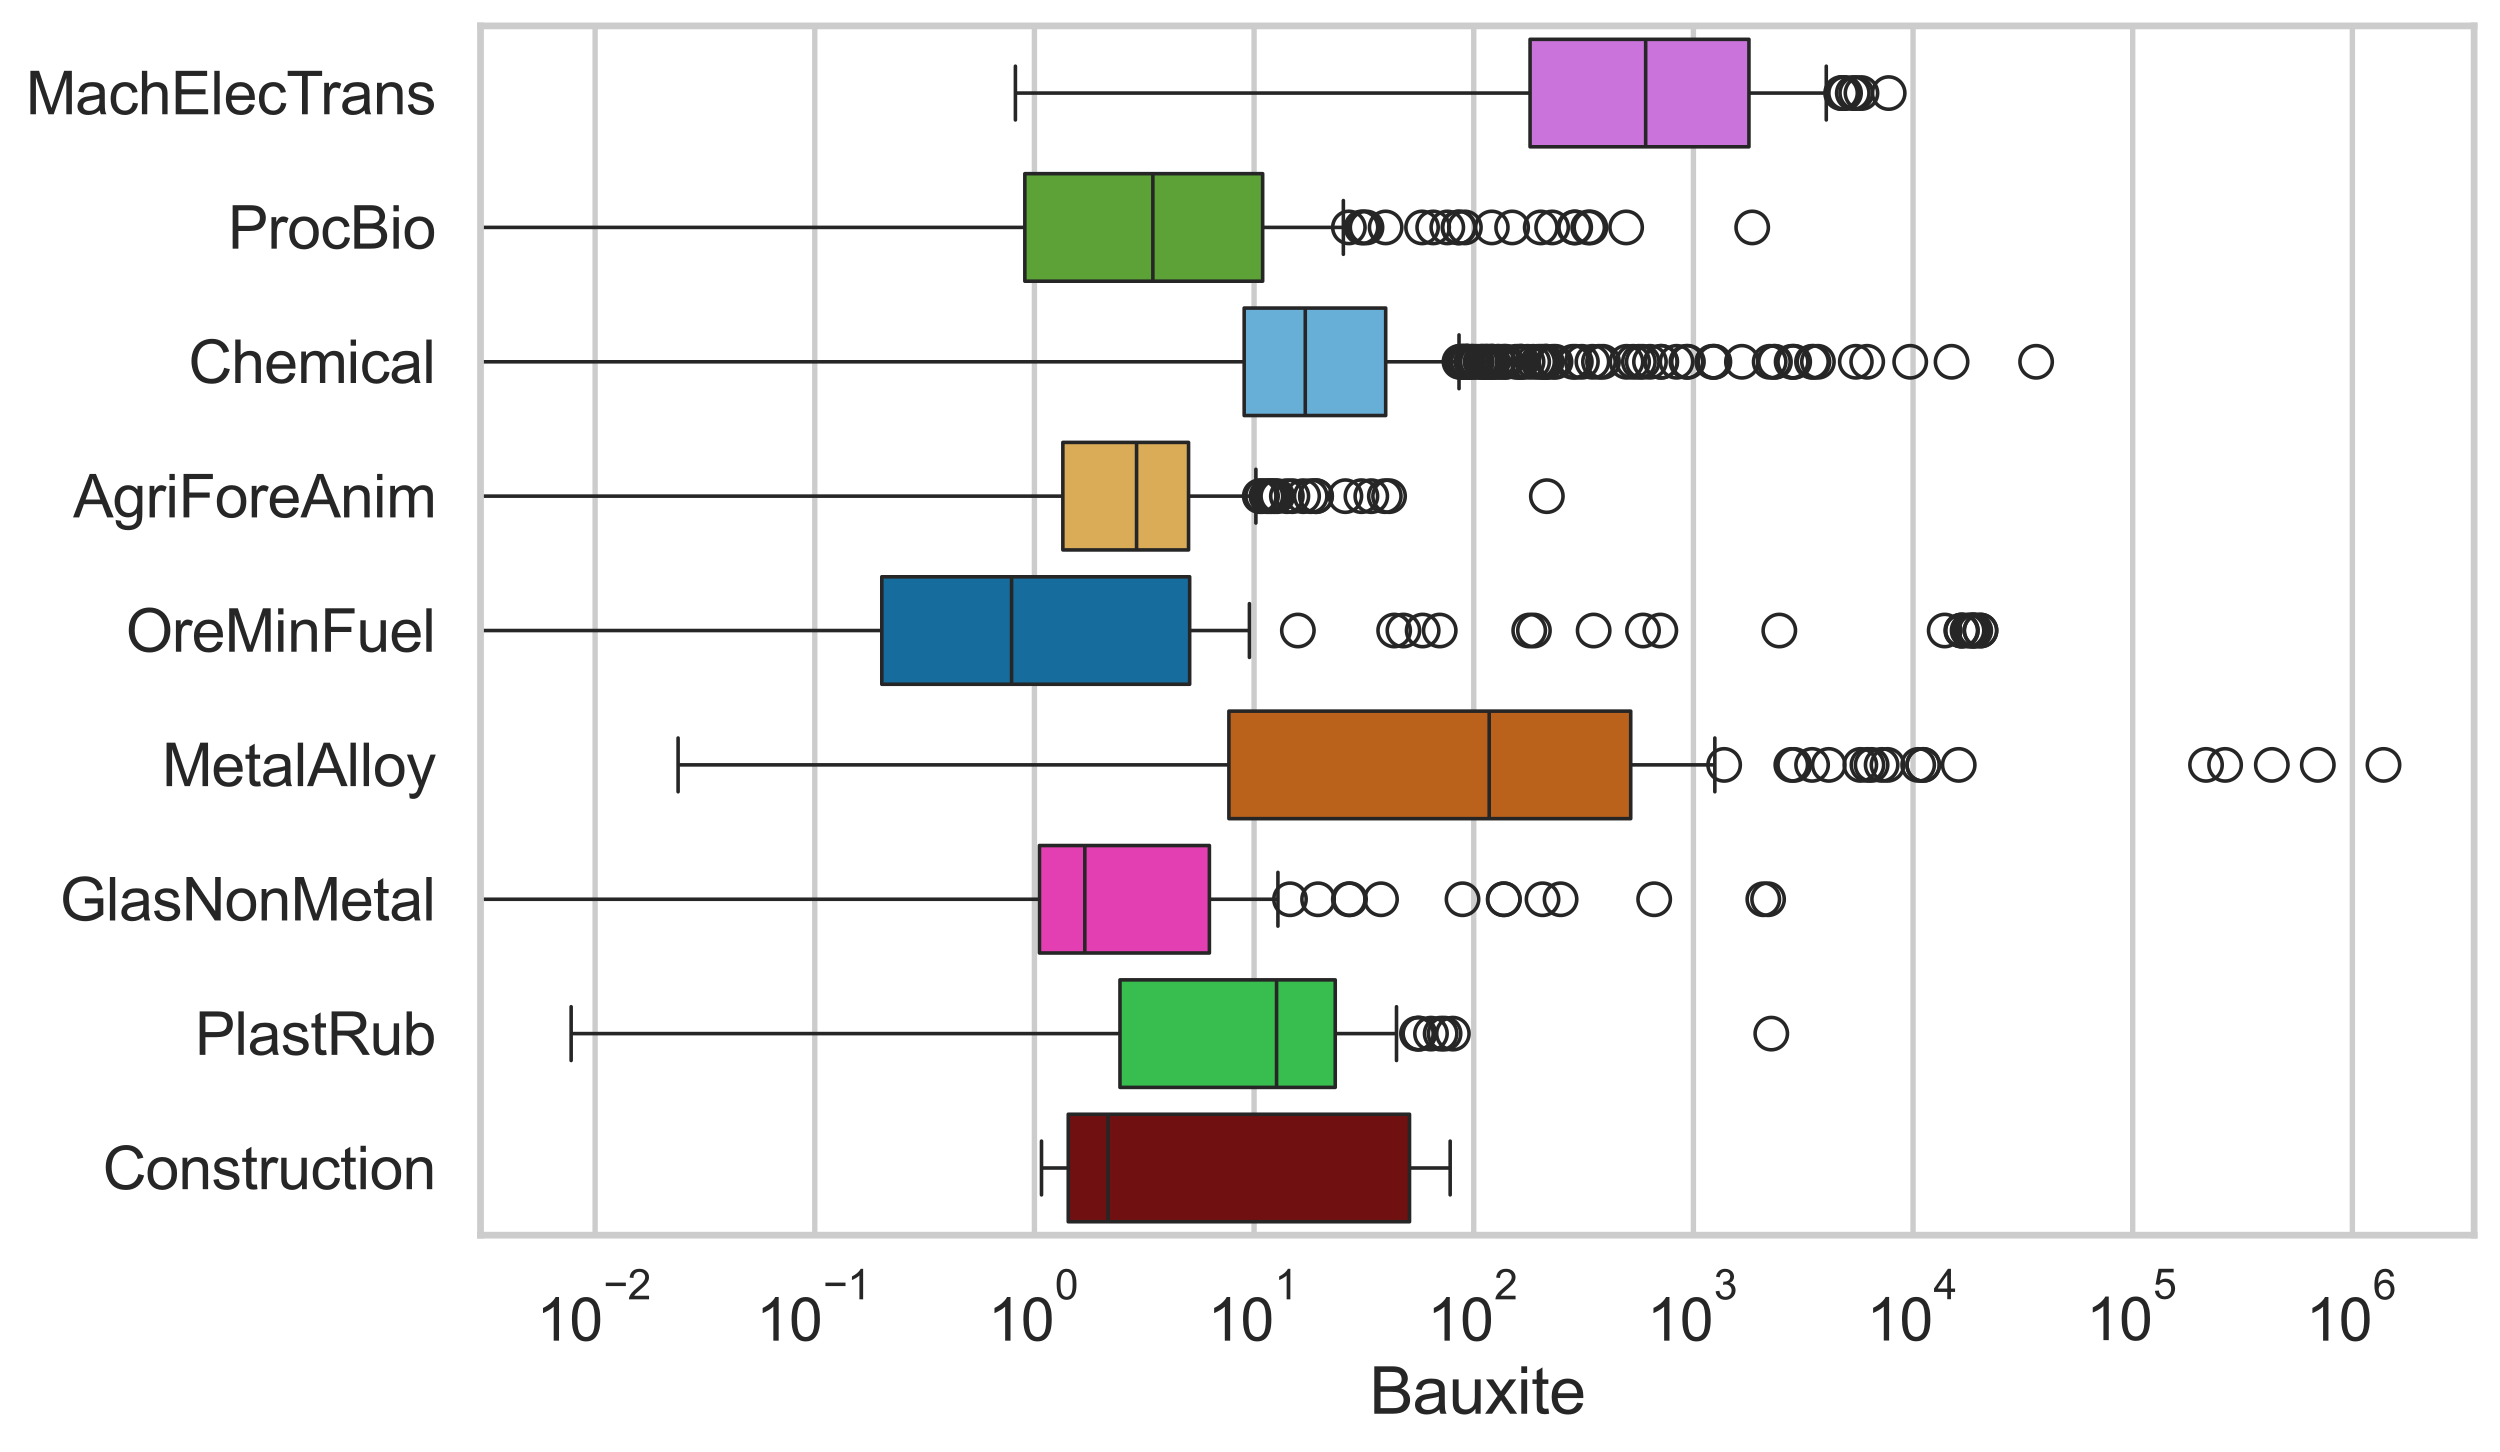 <?xml version="1.0" encoding="utf-8" standalone="no"?>
<!DOCTYPE svg PUBLIC "-//W3C//DTD SVG 1.1//EN"
  "http://www.w3.org/Graphics/SVG/1.1/DTD/svg11.dtd">
<svg xmlns:xlink="http://www.w3.org/1999/xlink" width="695.577pt" height="404.121pt" viewBox="0 0 695.577 404.121" xmlns="http://www.w3.org/2000/svg" version="1.1">
 <defs>
  <style type="text/css">*{stroke-linejoin: round; stroke-linecap: butt}</style>
 </defs>
 <g id="figure_1">
  <g id="patch_1">
   <path d="M 0 404.121 
L 695.577 404.121 
L 695.577 0 
L 0 0 
z
" style="fill: #ffffff"/>
  </g>
  <g id="axes_1">
   <g id="patch_2">
    <path d="M 133.697 343.665 
L 688.377 343.665 
L 688.377 7.2 
L 133.697 7.2 
z
" style="fill: #ffffff"/>
   </g>
   <g id="matplotlib.axis_1">
    <g id="xtick_1">
     <g id="line2d_1">
      <path d="M 165.58 343.665 
L 165.58 7.2 
" clip-path="url(#pc9a60c95d2)" style="fill: none; stroke: #cccccc; stroke-width: 1.5; stroke-linecap: round"/>
     </g>
     <g id="text_1">
      <!-- $\mathdefault{10^{-2}}$ -->
      <g style="fill: #262626" transform="translate(149.245 373.18) scale(0.165 -0.165)">
       <defs>
        <path id="ArialMT-31" d="M 2384 0 
L 1822 0 
L 1822 3584 
Q 1619 3391 1289 3197 
Q 959 3003 697 2906 
L 697 3450 
Q 1169 3672 1522 3987 
Q 1875 4303 2022 4600 
L 2384 4600 
L 2384 0 
z
" transform="scale(0.016)"/>
        <path id="ArialMT-30" d="M 266 2259 
Q 266 3072 433 3567 
Q 600 4063 929 4331 
Q 1259 4600 1759 4600 
Q 2128 4600 2406 4451 
Q 2684 4303 2865 4023 
Q 3047 3744 3150 3342 
Q 3253 2941 3253 2259 
Q 3253 1453 3087 958 
Q 2922 463 2592 192 
Q 2263 -78 1759 -78 
Q 1097 -78 719 397 
Q 266 969 266 2259 
z
M 844 2259 
Q 844 1131 1108 757 
Q 1372 384 1759 384 
Q 2147 384 2411 759 
Q 2675 1134 2675 2259 
Q 2675 3391 2411 3762 
Q 2147 4134 1753 4134 
Q 1366 4134 1134 3806 
Q 844 3388 844 2259 
z
" transform="scale(0.016)"/>
        <path id="ArialMT-2212" d="M 3381 1997 
L 356 1997 
L 356 2522 
L 3381 2522 
L 3381 1997 
z
" transform="scale(0.016)"/>
        <path id="ArialMT-32" d="M 3222 541 
L 3222 0 
L 194 0 
Q 188 203 259 391 
Q 375 700 629 1000 
Q 884 1300 1366 1694 
Q 2113 2306 2375 2664 
Q 2638 3022 2638 3341 
Q 2638 3675 2398 3904 
Q 2159 4134 1775 4134 
Q 1369 4134 1125 3890 
Q 881 3647 878 3216 
L 300 3275 
Q 359 3922 746 4261 
Q 1134 4600 1788 4600 
Q 2447 4600 2831 4234 
Q 3216 3869 3216 3328 
Q 3216 3053 3103 2787 
Q 2991 2522 2730 2228 
Q 2469 1934 1863 1422 
Q 1356 997 1212 845 
Q 1069 694 975 541 
L 3222 541 
z
" transform="scale(0.016)"/>
       </defs>
       <use xlink:href="#ArialMT-31" transform="translate(0 0.994)"/>
       <use xlink:href="#ArialMT-30" transform="translate(55.615 0.994)"/>
       <use xlink:href="#ArialMT-2212" transform="translate(112.973 70.688) scale(0.7)"/>
       <use xlink:href="#ArialMT-32" transform="translate(153.852 70.688) scale(0.7)"/>
      </g>
     </g>
    </g>
    <g id="xtick_2">
     <g id="line2d_2">
      <path d="M 226.695 343.665 
L 226.695 7.2 
" clip-path="url(#pc9a60c95d2)" style="fill: none; stroke: #cccccc; stroke-width: 1.5; stroke-linecap: round"/>
     </g>
     <g id="text_2">
      <!-- $\mathdefault{10^{-1}}$ -->
      <g style="fill: #262626" transform="translate(210.36 373.18) scale(0.165 -0.165)">
       <use xlink:href="#ArialMT-31" transform="translate(0 0.994)"/>
       <use xlink:href="#ArialMT-30" transform="translate(55.615 0.994)"/>
       <use xlink:href="#ArialMT-2212" transform="translate(112.973 70.688) scale(0.7)"/>
       <use xlink:href="#ArialMT-31" transform="translate(153.852 70.688) scale(0.7)"/>
      </g>
     </g>
    </g>
    <g id="xtick_3">
     <g id="line2d_3">
      <path d="M 287.81 343.665 
L 287.81 7.2 
" clip-path="url(#pc9a60c95d2)" style="fill: none; stroke: #cccccc; stroke-width: 1.5; stroke-linecap: round"/>
     </g>
     <g id="text_3">
      <!-- $\mathdefault{10^{0}}$ -->
      <g style="fill: #262626" transform="translate(274.857 373.18) scale(0.165 -0.165)">
       <use xlink:href="#ArialMT-31" transform="translate(0 0.994)"/>
       <use xlink:href="#ArialMT-30" transform="translate(55.615 0.994)"/>
       <use xlink:href="#ArialMT-30" transform="translate(112.973 70.688) scale(0.7)"/>
      </g>
     </g>
    </g>
    <g id="xtick_4">
     <g id="line2d_4">
      <path d="M 348.924 343.665 
L 348.924 7.2 
" clip-path="url(#pc9a60c95d2)" style="fill: none; stroke: #cccccc; stroke-width: 1.5; stroke-linecap: round"/>
     </g>
     <g id="text_4">
      <!-- $\mathdefault{10^{1}}$ -->
      <g style="fill: #262626" transform="translate(335.972 373.18) scale(0.165 -0.165)">
       <use xlink:href="#ArialMT-31" transform="translate(0 0.994)"/>
       <use xlink:href="#ArialMT-30" transform="translate(55.615 0.994)"/>
       <use xlink:href="#ArialMT-31" transform="translate(112.973 70.688) scale(0.7)"/>
      </g>
     </g>
    </g>
    <g id="xtick_5">
     <g id="line2d_5">
      <path d="M 410.039 343.665 
L 410.039 7.2 
" clip-path="url(#pc9a60c95d2)" style="fill: none; stroke: #cccccc; stroke-width: 1.5; stroke-linecap: round"/>
     </g>
     <g id="text_5">
      <!-- $\mathdefault{10^{2}}$ -->
      <g style="fill: #262626" transform="translate(397.087 373.18) scale(0.165 -0.165)">
       <use xlink:href="#ArialMT-31" transform="translate(0 0.994)"/>
       <use xlink:href="#ArialMT-30" transform="translate(55.615 0.994)"/>
       <use xlink:href="#ArialMT-32" transform="translate(112.973 70.688) scale(0.7)"/>
      </g>
     </g>
    </g>
    <g id="xtick_6">
     <g id="line2d_6">
      <path d="M 471.154 343.665 
L 471.154 7.2 
" clip-path="url(#pc9a60c95d2)" style="fill: none; stroke: #cccccc; stroke-width: 1.5; stroke-linecap: round"/>
     </g>
     <g id="text_6">
      <!-- $\mathdefault{10^{3}}$ -->
      <g style="fill: #262626" transform="translate(458.202 373.18) scale(0.165 -0.165)">
       <defs>
        <path id="ArialMT-33" d="M 269 1209 
L 831 1284 
Q 928 806 1161 595 
Q 1394 384 1728 384 
Q 2125 384 2398 659 
Q 2672 934 2672 1341 
Q 2672 1728 2419 1979 
Q 2166 2231 1775 2231 
Q 1616 2231 1378 2169 
L 1441 2663 
Q 1497 2656 1531 2656 
Q 1891 2656 2178 2843 
Q 2466 3031 2466 3422 
Q 2466 3731 2256 3934 
Q 2047 4138 1716 4138 
Q 1388 4138 1169 3931 
Q 950 3725 888 3313 
L 325 3413 
Q 428 3978 793 4289 
Q 1159 4600 1703 4600 
Q 2078 4600 2393 4439 
Q 2709 4278 2876 4000 
Q 3044 3722 3044 3409 
Q 3044 3113 2884 2869 
Q 2725 2625 2413 2481 
Q 2819 2388 3044 2092 
Q 3269 1797 3269 1353 
Q 3269 753 2831 336 
Q 2394 -81 1725 -81 
Q 1122 -81 723 278 
Q 325 638 269 1209 
z
" transform="scale(0.016)"/>
       </defs>
       <use xlink:href="#ArialMT-31" transform="translate(0 0.994)"/>
       <use xlink:href="#ArialMT-30" transform="translate(55.615 0.994)"/>
       <use xlink:href="#ArialMT-33" transform="translate(112.973 70.688) scale(0.7)"/>
      </g>
     </g>
    </g>
    <g id="xtick_7">
     <g id="line2d_7">
      <path d="M 532.269 343.665 
L 532.269 7.2 
" clip-path="url(#pc9a60c95d2)" style="fill: none; stroke: #cccccc; stroke-width: 1.5; stroke-linecap: round"/>
     </g>
     <g id="text_7">
      <!-- $\mathdefault{10^{4}}$ -->
      <g style="fill: #262626" transform="translate(519.317 373.015) scale(0.165 -0.165)">
       <defs>
        <path id="ArialMT-34" d="M 2069 0 
L 2069 1097 
L 81 1097 
L 81 1613 
L 2172 4581 
L 2631 4581 
L 2631 1613 
L 3250 1613 
L 3250 1097 
L 2631 1097 
L 2631 0 
L 2069 0 
z
M 2069 1613 
L 2069 3678 
L 634 1613 
L 2069 1613 
z
" transform="scale(0.016)"/>
       </defs>
       <use xlink:href="#ArialMT-31" transform="translate(0 0.202)"/>
       <use xlink:href="#ArialMT-30" transform="translate(55.615 0.202)"/>
       <use xlink:href="#ArialMT-34" transform="translate(112.973 69.895) scale(0.7)"/>
      </g>
     </g>
    </g>
    <g id="xtick_8">
     <g id="line2d_8">
      <path d="M 593.384 343.665 
L 593.384 7.2 
" clip-path="url(#pc9a60c95d2)" style="fill: none; stroke: #cccccc; stroke-width: 1.5; stroke-linecap: round"/>
     </g>
     <g id="text_8">
      <!-- $\mathdefault{10^{5}}$ -->
      <g style="fill: #262626" transform="translate(580.431 373.015) scale(0.165 -0.165)">
       <defs>
        <path id="ArialMT-35" d="M 266 1200 
L 856 1250 
Q 922 819 1161 601 
Q 1400 384 1738 384 
Q 2144 384 2425 690 
Q 2706 997 2706 1503 
Q 2706 1984 2436 2262 
Q 2166 2541 1728 2541 
Q 1456 2541 1237 2417 
Q 1019 2294 894 2097 
L 366 2166 
L 809 4519 
L 3088 4519 
L 3088 3981 
L 1259 3981 
L 1013 2750 
Q 1425 3038 1878 3038 
Q 2478 3038 2890 2622 
Q 3303 2206 3303 1553 
Q 3303 931 2941 478 
Q 2500 -78 1738 -78 
Q 1113 -78 717 272 
Q 322 622 266 1200 
z
" transform="scale(0.016)"/>
       </defs>
       <use xlink:href="#ArialMT-31" transform="translate(0 0.88)"/>
       <use xlink:href="#ArialMT-30" transform="translate(55.615 0.88)"/>
       <use xlink:href="#ArialMT-35" transform="translate(112.973 70.573) scale(0.7)"/>
      </g>
     </g>
    </g>
    <g id="xtick_9">
     <g id="line2d_9">
      <path d="M 654.499 343.665 
L 654.499 7.2 
" clip-path="url(#pc9a60c95d2)" style="fill: none; stroke: #cccccc; stroke-width: 1.5; stroke-linecap: round"/>
     </g>
     <g id="text_9">
      <!-- $\mathdefault{10^{6}}$ -->
      <g style="fill: #262626" transform="translate(641.546 373.18) scale(0.165 -0.165)">
       <defs>
        <path id="ArialMT-36" d="M 3184 3459 
L 2625 3416 
Q 2550 3747 2413 3897 
Q 2184 4138 1850 4138 
Q 1581 4138 1378 3988 
Q 1113 3794 959 3422 
Q 806 3050 800 2363 
Q 1003 2672 1297 2822 
Q 1591 2972 1913 2972 
Q 2475 2972 2870 2558 
Q 3266 2144 3266 1488 
Q 3266 1056 3080 686 
Q 2894 316 2569 119 
Q 2244 -78 1831 -78 
Q 1128 -78 684 439 
Q 241 956 241 2144 
Q 241 3472 731 4075 
Q 1159 4600 1884 4600 
Q 2425 4600 2770 4297 
Q 3116 3994 3184 3459 
z
M 888 1484 
Q 888 1194 1011 928 
Q 1134 663 1356 523 
Q 1578 384 1822 384 
Q 2178 384 2434 671 
Q 2691 959 2691 1453 
Q 2691 1928 2437 2201 
Q 2184 2475 1800 2475 
Q 1419 2475 1153 2201 
Q 888 1928 888 1484 
z
" transform="scale(0.016)"/>
       </defs>
       <use xlink:href="#ArialMT-31" transform="translate(0 0.994)"/>
       <use xlink:href="#ArialMT-30" transform="translate(55.615 0.994)"/>
       <use xlink:href="#ArialMT-36" transform="translate(112.973 70.688) scale(0.7)"/>
      </g>
     </g>
    </g>
    <g id="xtick_10"/>
    <g id="xtick_11"/>
    <g id="xtick_12"/>
    <g id="xtick_13"/>
    <g id="xtick_14"/>
    <g id="xtick_15"/>
    <g id="xtick_16"/>
    <g id="xtick_17"/>
    <g id="xtick_18"/>
    <g id="xtick_19"/>
    <g id="xtick_20"/>
    <g id="xtick_21"/>
    <g id="xtick_22"/>
    <g id="xtick_23"/>
    <g id="xtick_24"/>
    <g id="xtick_25"/>
    <g id="xtick_26"/>
    <g id="xtick_27"/>
    <g id="xtick_28"/>
    <g id="xtick_29"/>
    <g id="xtick_30"/>
    <g id="xtick_31"/>
    <g id="xtick_32"/>
    <g id="xtick_33"/>
    <g id="xtick_34"/>
    <g id="xtick_35"/>
    <g id="xtick_36"/>
    <g id="xtick_37"/>
    <g id="xtick_38"/>
    <g id="xtick_39"/>
    <g id="xtick_40"/>
    <g id="xtick_41"/>
    <g id="xtick_42"/>
    <g id="xtick_43"/>
    <g id="xtick_44"/>
    <g id="xtick_45"/>
    <g id="xtick_46"/>
    <g id="xtick_47"/>
    <g id="xtick_48"/>
    <g id="xtick_49"/>
    <g id="xtick_50"/>
    <g id="xtick_51"/>
    <g id="xtick_52"/>
    <g id="xtick_53"/>
    <g id="xtick_54"/>
    <g id="xtick_55"/>
    <g id="xtick_56"/>
    <g id="xtick_57"/>
    <g id="xtick_58"/>
    <g id="xtick_59"/>
    <g id="xtick_60"/>
    <g id="xtick_61"/>
    <g id="xtick_62"/>
    <g id="xtick_63"/>
    <g id="xtick_64"/>
    <g id="xtick_65"/>
    <g id="xtick_66"/>
    <g id="xtick_67"/>
    <g id="xtick_68"/>
    <g id="xtick_69"/>
    <g id="xtick_70"/>
    <g id="xtick_71"/>
    <g id="xtick_72"/>
    <g id="xtick_73"/>
    <g id="xtick_74"/>
    <g id="xtick_75"/>
    <g id="xtick_76"/>
    <g id="xtick_77"/>
    <g id="xtick_78"/>
    <g id="xtick_79"/>
    <g id="xtick_80"/>
    <g id="xtick_81"/>
    <g id="text_10">
     <!-- Bauxite -->
     <g style="fill: #262626" transform="translate(381.019 393.344) scale(0.18 -0.18)">
      <defs>
       <path id="ArialMT-42" d="M 469 0 
L 469 4581 
L 2188 4581 
Q 2713 4581 3030 4442 
Q 3347 4303 3526 4014 
Q 3706 3725 3706 3409 
Q 3706 3116 3547 2856 
Q 3388 2597 3066 2438 
Q 3481 2316 3704 2022 
Q 3928 1728 3928 1328 
Q 3928 1006 3792 729 
Q 3656 453 3456 303 
Q 3256 153 2954 76 
Q 2653 0 2216 0 
L 469 0 
z
M 1075 2656 
L 2066 2656 
Q 2469 2656 2644 2709 
Q 2875 2778 2992 2937 
Q 3109 3097 3109 3338 
Q 3109 3566 3000 3739 
Q 2891 3913 2687 3977 
Q 2484 4041 1991 4041 
L 1075 4041 
L 1075 2656 
z
M 1075 541 
L 2216 541 
Q 2509 541 2628 563 
Q 2838 600 2978 687 
Q 3119 775 3209 942 
Q 3300 1109 3300 1328 
Q 3300 1584 3169 1773 
Q 3038 1963 2805 2039 
Q 2572 2116 2134 2116 
L 1075 2116 
L 1075 541 
z
" transform="scale(0.016)"/>
       <path id="ArialMT-61" d="M 2588 409 
Q 2275 144 1986 34 
Q 1697 -75 1366 -75 
Q 819 -75 525 192 
Q 231 459 231 875 
Q 231 1119 342 1320 
Q 453 1522 633 1644 
Q 813 1766 1038 1828 
Q 1203 1872 1538 1913 
Q 2219 1994 2541 2106 
Q 2544 2222 2544 2253 
Q 2544 2597 2384 2738 
Q 2169 2928 1744 2928 
Q 1347 2928 1158 2789 
Q 969 2650 878 2297 
L 328 2372 
Q 403 2725 575 2942 
Q 747 3159 1072 3276 
Q 1397 3394 1825 3394 
Q 2250 3394 2515 3294 
Q 2781 3194 2906 3042 
Q 3031 2891 3081 2659 
Q 3109 2516 3109 2141 
L 3109 1391 
Q 3109 606 3145 398 
Q 3181 191 3288 0 
L 2700 0 
Q 2613 175 2588 409 
z
M 2541 1666 
Q 2234 1541 1622 1453 
Q 1275 1403 1131 1340 
Q 988 1278 909 1158 
Q 831 1038 831 891 
Q 831 666 1001 516 
Q 1172 366 1500 366 
Q 1825 366 2078 508 
Q 2331 650 2450 897 
Q 2541 1088 2541 1459 
L 2541 1666 
z
" transform="scale(0.016)"/>
       <path id="ArialMT-75" d="M 2597 0 
L 2597 488 
Q 2209 -75 1544 -75 
Q 1250 -75 995 37 
Q 741 150 617 320 
Q 494 491 444 738 
Q 409 903 409 1263 
L 409 3319 
L 972 3319 
L 972 1478 
Q 972 1038 1006 884 
Q 1059 663 1231 536 
Q 1403 409 1656 409 
Q 1909 409 2131 539 
Q 2353 669 2445 892 
Q 2538 1116 2538 1541 
L 2538 3319 
L 3100 3319 
L 3100 0 
L 2597 0 
z
" transform="scale(0.016)"/>
       <path id="ArialMT-78" d="M 47 0 
L 1259 1725 
L 138 3319 
L 841 3319 
L 1350 2541 
Q 1494 2319 1581 2169 
Q 1719 2375 1834 2534 
L 2394 3319 
L 3066 3319 
L 1919 1756 
L 3153 0 
L 2463 0 
L 1781 1031 
L 1600 1309 
L 728 0 
L 47 0 
z
" transform="scale(0.016)"/>
       <path id="ArialMT-69" d="M 425 3934 
L 425 4581 
L 988 4581 
L 988 3934 
L 425 3934 
z
M 425 0 
L 425 3319 
L 988 3319 
L 988 0 
L 425 0 
z
" transform="scale(0.016)"/>
       <path id="ArialMT-74" d="M 1650 503 
L 1731 6 
Q 1494 -44 1306 -44 
Q 1000 -44 831 53 
Q 663 150 594 308 
Q 525 466 525 972 
L 525 2881 
L 113 2881 
L 113 3319 
L 525 3319 
L 525 4141 
L 1084 4478 
L 1084 3319 
L 1650 3319 
L 1650 2881 
L 1084 2881 
L 1084 941 
Q 1084 700 1114 631 
Q 1144 563 1211 522 
Q 1278 481 1403 481 
Q 1497 481 1650 503 
z
" transform="scale(0.016)"/>
       <path id="ArialMT-65" d="M 2694 1069 
L 3275 997 
Q 3138 488 2766 206 
Q 2394 -75 1816 -75 
Q 1088 -75 661 373 
Q 234 822 234 1631 
Q 234 2469 665 2931 
Q 1097 3394 1784 3394 
Q 2450 3394 2872 2941 
Q 3294 2488 3294 1666 
Q 3294 1616 3291 1516 
L 816 1516 
Q 847 969 1125 678 
Q 1403 388 1819 388 
Q 2128 388 2347 550 
Q 2566 713 2694 1069 
z
M 847 1978 
L 2700 1978 
Q 2663 2397 2488 2606 
Q 2219 2931 1791 2931 
Q 1403 2931 1139 2672 
Q 875 2413 847 1978 
z
" transform="scale(0.016)"/>
      </defs>
      <use xlink:href="#ArialMT-42"/>
      <use xlink:href="#ArialMT-61" transform="translate(66.699 0)"/>
      <use xlink:href="#ArialMT-75" transform="translate(122.314 0)"/>
      <use xlink:href="#ArialMT-78" transform="translate(177.93 0)"/>
      <use xlink:href="#ArialMT-69" transform="translate(227.93 0)"/>
      <use xlink:href="#ArialMT-74" transform="translate(250.146 0)"/>
      <use xlink:href="#ArialMT-65" transform="translate(277.93 0)"/>
     </g>
    </g>
   </g>
   <g id="matplotlib.axis_2">
    <g id="ytick_1">
     <g id="text_11">
      <!-- MachElecTrans -->
      <g style="fill: #262626" transform="translate(7.2 31.798) scale(0.165 -0.165)">
       <defs>
        <path id="ArialMT-4d" d="M 475 0 
L 475 4581 
L 1388 4581 
L 2472 1338 
Q 2622 884 2691 659 
Q 2769 909 2934 1394 
L 4031 4581 
L 4847 4581 
L 4847 0 
L 4263 0 
L 4263 3834 
L 2931 0 
L 2384 0 
L 1059 3900 
L 1059 0 
L 475 0 
z
" transform="scale(0.016)"/>
        <path id="ArialMT-63" d="M 2588 1216 
L 3141 1144 
Q 3050 572 2676 248 
Q 2303 -75 1759 -75 
Q 1078 -75 664 370 
Q 250 816 250 1647 
Q 250 2184 428 2587 
Q 606 2991 970 3192 
Q 1334 3394 1763 3394 
Q 2303 3394 2647 3120 
Q 2991 2847 3088 2344 
L 2541 2259 
Q 2463 2594 2264 2762 
Q 2066 2931 1784 2931 
Q 1359 2931 1093 2626 
Q 828 2322 828 1663 
Q 828 994 1084 691 
Q 1341 388 1753 388 
Q 2084 388 2306 591 
Q 2528 794 2588 1216 
z
" transform="scale(0.016)"/>
        <path id="ArialMT-68" d="M 422 0 
L 422 4581 
L 984 4581 
L 984 2938 
Q 1378 3394 1978 3394 
Q 2347 3394 2619 3248 
Q 2891 3103 3008 2847 
Q 3125 2591 3125 2103 
L 3125 0 
L 2563 0 
L 2563 2103 
Q 2563 2525 2380 2717 
Q 2197 2909 1863 2909 
Q 1613 2909 1392 2779 
Q 1172 2650 1078 2428 
Q 984 2206 984 1816 
L 984 0 
L 422 0 
z
" transform="scale(0.016)"/>
        <path id="ArialMT-45" d="M 506 0 
L 506 4581 
L 3819 4581 
L 3819 4041 
L 1113 4041 
L 1113 2638 
L 3647 2638 
L 3647 2100 
L 1113 2100 
L 1113 541 
L 3925 541 
L 3925 0 
L 506 0 
z
" transform="scale(0.016)"/>
        <path id="ArialMT-6c" d="M 409 0 
L 409 4581 
L 972 4581 
L 972 0 
L 409 0 
z
" transform="scale(0.016)"/>
        <path id="ArialMT-54" d="M 1659 0 
L 1659 4041 
L 150 4041 
L 150 4581 
L 3781 4581 
L 3781 4041 
L 2266 4041 
L 2266 0 
L 1659 0 
z
" transform="scale(0.016)"/>
        <path id="ArialMT-72" d="M 416 0 
L 416 3319 
L 922 3319 
L 922 2816 
Q 1116 3169 1280 3281 
Q 1444 3394 1641 3394 
Q 1925 3394 2219 3213 
L 2025 2691 
Q 1819 2813 1613 2813 
Q 1428 2813 1281 2702 
Q 1134 2591 1072 2394 
Q 978 2094 978 1738 
L 978 0 
L 416 0 
z
" transform="scale(0.016)"/>
        <path id="ArialMT-6e" d="M 422 0 
L 422 3319 
L 928 3319 
L 928 2847 
Q 1294 3394 1984 3394 
Q 2284 3394 2536 3286 
Q 2788 3178 2913 3003 
Q 3038 2828 3088 2588 
Q 3119 2431 3119 2041 
L 3119 0 
L 2556 0 
L 2556 2019 
Q 2556 2363 2490 2533 
Q 2425 2703 2258 2804 
Q 2091 2906 1866 2906 
Q 1506 2906 1245 2678 
Q 984 2450 984 1813 
L 984 0 
L 422 0 
z
" transform="scale(0.016)"/>
        <path id="ArialMT-73" d="M 197 991 
L 753 1078 
Q 800 744 1014 566 
Q 1228 388 1613 388 
Q 2000 388 2187 545 
Q 2375 703 2375 916 
Q 2375 1106 2209 1216 
Q 2094 1291 1634 1406 
Q 1016 1563 777 1677 
Q 538 1791 414 1992 
Q 291 2194 291 2438 
Q 291 2659 392 2848 
Q 494 3038 669 3163 
Q 800 3259 1026 3326 
Q 1253 3394 1513 3394 
Q 1903 3394 2198 3281 
Q 2494 3169 2634 2976 
Q 2775 2784 2828 2463 
L 2278 2388 
Q 2241 2644 2061 2787 
Q 1881 2931 1553 2931 
Q 1166 2931 1000 2803 
Q 834 2675 834 2503 
Q 834 2394 903 2306 
Q 972 2216 1119 2156 
Q 1203 2125 1616 2013 
Q 2213 1853 2448 1751 
Q 2684 1650 2818 1456 
Q 2953 1263 2953 975 
Q 2953 694 2789 445 
Q 2625 197 2315 61 
Q 2006 -75 1616 -75 
Q 969 -75 630 194 
Q 291 463 197 991 
z
" transform="scale(0.016)"/>
       </defs>
       <use xlink:href="#ArialMT-4d"/>
       <use xlink:href="#ArialMT-61" transform="translate(83.301 0)"/>
       <use xlink:href="#ArialMT-63" transform="translate(138.916 0)"/>
       <use xlink:href="#ArialMT-68" transform="translate(188.916 0)"/>
       <use xlink:href="#ArialMT-45" transform="translate(244.531 0)"/>
       <use xlink:href="#ArialMT-6c" transform="translate(311.23 0)"/>
       <use xlink:href="#ArialMT-65" transform="translate(333.447 0)"/>
       <use xlink:href="#ArialMT-63" transform="translate(389.062 0)"/>
       <use xlink:href="#ArialMT-54" transform="translate(439.062 0)"/>
       <use xlink:href="#ArialMT-72" transform="translate(496.396 0)"/>
       <use xlink:href="#ArialMT-61" transform="translate(529.697 0)"/>
       <use xlink:href="#ArialMT-6e" transform="translate(585.312 0)"/>
       <use xlink:href="#ArialMT-73" transform="translate(640.928 0)"/>
      </g>
     </g>
    </g>
    <g id="ytick_2">
     <g id="text_12">
      <!-- ProcBio -->
      <g style="fill: #262626" transform="translate(63.424 69.183) scale(0.165 -0.165)">
       <defs>
        <path id="ArialMT-50" d="M 494 0 
L 494 4581 
L 2222 4581 
Q 2678 4581 2919 4538 
Q 3256 4481 3484 4323 
Q 3713 4166 3852 3881 
Q 3991 3597 3991 3256 
Q 3991 2672 3619 2267 
Q 3247 1863 2275 1863 
L 1100 1863 
L 1100 0 
L 494 0 
z
M 1100 2403 
L 2284 2403 
Q 2872 2403 3119 2622 
Q 3366 2841 3366 3238 
Q 3366 3525 3220 3729 
Q 3075 3934 2838 4000 
Q 2684 4041 2272 4041 
L 1100 4041 
L 1100 2403 
z
" transform="scale(0.016)"/>
        <path id="ArialMT-6f" d="M 213 1659 
Q 213 2581 725 3025 
Q 1153 3394 1769 3394 
Q 2453 3394 2887 2945 
Q 3322 2497 3322 1706 
Q 3322 1066 3130 698 
Q 2938 331 2570 128 
Q 2203 -75 1769 -75 
Q 1072 -75 642 372 
Q 213 819 213 1659 
z
M 791 1659 
Q 791 1022 1069 705 
Q 1347 388 1769 388 
Q 2188 388 2466 706 
Q 2744 1025 2744 1678 
Q 2744 2294 2464 2611 
Q 2184 2928 1769 2928 
Q 1347 2928 1069 2612 
Q 791 2297 791 1659 
z
" transform="scale(0.016)"/>
       </defs>
       <use xlink:href="#ArialMT-50"/>
       <use xlink:href="#ArialMT-72" transform="translate(66.699 0)"/>
       <use xlink:href="#ArialMT-6f" transform="translate(100 0)"/>
       <use xlink:href="#ArialMT-63" transform="translate(155.615 0)"/>
       <use xlink:href="#ArialMT-42" transform="translate(205.615 0)"/>
       <use xlink:href="#ArialMT-69" transform="translate(272.314 0)"/>
       <use xlink:href="#ArialMT-6f" transform="translate(294.531 0)"/>
      </g>
     </g>
    </g>
    <g id="ytick_3">
     <g id="text_13">
      <!-- Chemical -->
      <g style="fill: #262626" transform="translate(52.428 106.568) scale(0.165 -0.165)">
       <defs>
        <path id="ArialMT-43" d="M 3763 1606 
L 4369 1453 
Q 4178 706 3683 314 
Q 3188 -78 2472 -78 
Q 1731 -78 1267 223 
Q 803 525 561 1097 
Q 319 1669 319 2325 
Q 319 3041 592 3573 
Q 866 4106 1370 4382 
Q 1875 4659 2481 4659 
Q 3169 4659 3637 4309 
Q 4106 3959 4291 3325 
L 3694 3184 
Q 3534 3684 3231 3912 
Q 2928 4141 2469 4141 
Q 1941 4141 1586 3887 
Q 1231 3634 1087 3207 
Q 944 2781 944 2328 
Q 944 1744 1114 1308 
Q 1284 872 1643 656 
Q 2003 441 2422 441 
Q 2931 441 3284 734 
Q 3638 1028 3763 1606 
z
" transform="scale(0.016)"/>
        <path id="ArialMT-6d" d="M 422 0 
L 422 3319 
L 925 3319 
L 925 2853 
Q 1081 3097 1340 3245 
Q 1600 3394 1931 3394 
Q 2300 3394 2536 3241 
Q 2772 3088 2869 2813 
Q 3263 3394 3894 3394 
Q 4388 3394 4653 3120 
Q 4919 2847 4919 2278 
L 4919 0 
L 4359 0 
L 4359 2091 
Q 4359 2428 4304 2576 
Q 4250 2725 4106 2815 
Q 3963 2906 3769 2906 
Q 3419 2906 3187 2673 
Q 2956 2441 2956 1928 
L 2956 0 
L 2394 0 
L 2394 2156 
Q 2394 2531 2256 2718 
Q 2119 2906 1806 2906 
Q 1569 2906 1367 2781 
Q 1166 2656 1075 2415 
Q 984 2175 984 1722 
L 984 0 
L 422 0 
z
" transform="scale(0.016)"/>
       </defs>
       <use xlink:href="#ArialMT-43"/>
       <use xlink:href="#ArialMT-68" transform="translate(72.217 0)"/>
       <use xlink:href="#ArialMT-65" transform="translate(127.832 0)"/>
       <use xlink:href="#ArialMT-6d" transform="translate(183.447 0)"/>
       <use xlink:href="#ArialMT-69" transform="translate(266.748 0)"/>
       <use xlink:href="#ArialMT-63" transform="translate(288.965 0)"/>
       <use xlink:href="#ArialMT-61" transform="translate(338.965 0)"/>
       <use xlink:href="#ArialMT-6c" transform="translate(394.58 0)"/>
      </g>
     </g>
    </g>
    <g id="ytick_4">
     <g id="text_14">
      <!-- AgriForeAnim -->
      <g style="fill: #262626" transform="translate(20.341 143.953) scale(0.165 -0.165)">
       <defs>
        <path id="ArialMT-41" d="M -9 0 
L 1750 4581 
L 2403 4581 
L 4278 0 
L 3588 0 
L 3053 1388 
L 1138 1388 
L 634 0 
L -9 0 
z
M 1313 1881 
L 2866 1881 
L 2388 3150 
Q 2169 3728 2063 4100 
Q 1975 3659 1816 3225 
L 1313 1881 
z
" transform="scale(0.016)"/>
        <path id="ArialMT-67" d="M 319 -275 
L 866 -356 
Q 900 -609 1056 -725 
Q 1266 -881 1628 -881 
Q 2019 -881 2231 -725 
Q 2444 -569 2519 -288 
Q 2563 -116 2559 434 
Q 2191 0 1641 0 
Q 956 0 581 494 
Q 206 988 206 1678 
Q 206 2153 378 2554 
Q 550 2956 876 3175 
Q 1203 3394 1644 3394 
Q 2231 3394 2613 2919 
L 2613 3319 
L 3131 3319 
L 3131 450 
Q 3131 -325 2973 -648 
Q 2816 -972 2473 -1159 
Q 2131 -1347 1631 -1347 
Q 1038 -1347 672 -1080 
Q 306 -813 319 -275 
z
M 784 1719 
Q 784 1066 1043 766 
Q 1303 466 1694 466 
Q 2081 466 2343 764 
Q 2606 1063 2606 1700 
Q 2606 2309 2336 2618 
Q 2066 2928 1684 2928 
Q 1309 2928 1046 2623 
Q 784 2319 784 1719 
z
" transform="scale(0.016)"/>
        <path id="ArialMT-46" d="M 525 0 
L 525 4581 
L 3616 4581 
L 3616 4041 
L 1131 4041 
L 1131 2622 
L 3281 2622 
L 3281 2081 
L 1131 2081 
L 1131 0 
L 525 0 
z
" transform="scale(0.016)"/>
       </defs>
       <use xlink:href="#ArialMT-41"/>
       <use xlink:href="#ArialMT-67" transform="translate(66.699 0)"/>
       <use xlink:href="#ArialMT-72" transform="translate(122.314 0)"/>
       <use xlink:href="#ArialMT-69" transform="translate(155.615 0)"/>
       <use xlink:href="#ArialMT-46" transform="translate(177.832 0)"/>
       <use xlink:href="#ArialMT-6f" transform="translate(238.916 0)"/>
       <use xlink:href="#ArialMT-72" transform="translate(294.531 0)"/>
       <use xlink:href="#ArialMT-65" transform="translate(327.832 0)"/>
       <use xlink:href="#ArialMT-41" transform="translate(383.447 0)"/>
       <use xlink:href="#ArialMT-6e" transform="translate(450.146 0)"/>
       <use xlink:href="#ArialMT-69" transform="translate(505.762 0)"/>
       <use xlink:href="#ArialMT-6d" transform="translate(527.979 0)"/>
      </g>
     </g>
    </g>
    <g id="ytick_5">
     <g id="text_15">
      <!-- OreMinFuel -->
      <g style="fill: #262626" transform="translate(35.013 181.337) scale(0.165 -0.165)">
       <defs>
        <path id="ArialMT-4f" d="M 309 2231 
Q 309 3372 921 4017 
Q 1534 4663 2503 4663 
Q 3138 4663 3647 4359 
Q 4156 4056 4423 3514 
Q 4691 2972 4691 2284 
Q 4691 1588 4409 1038 
Q 4128 488 3612 205 
Q 3097 -78 2500 -78 
Q 1853 -78 1343 234 
Q 834 547 571 1087 
Q 309 1628 309 2231 
z
M 934 2222 
Q 934 1394 1379 917 
Q 1825 441 2497 441 
Q 3181 441 3623 922 
Q 4066 1403 4066 2288 
Q 4066 2847 3877 3264 
Q 3688 3681 3323 3911 
Q 2959 4141 2506 4141 
Q 1863 4141 1398 3698 
Q 934 3256 934 2222 
z
" transform="scale(0.016)"/>
       </defs>
       <use xlink:href="#ArialMT-4f"/>
       <use xlink:href="#ArialMT-72" transform="translate(77.783 0)"/>
       <use xlink:href="#ArialMT-65" transform="translate(111.084 0)"/>
       <use xlink:href="#ArialMT-4d" transform="translate(166.699 0)"/>
       <use xlink:href="#ArialMT-69" transform="translate(250 0)"/>
       <use xlink:href="#ArialMT-6e" transform="translate(272.217 0)"/>
       <use xlink:href="#ArialMT-46" transform="translate(327.832 0)"/>
       <use xlink:href="#ArialMT-75" transform="translate(388.916 0)"/>
       <use xlink:href="#ArialMT-65" transform="translate(444.531 0)"/>
       <use xlink:href="#ArialMT-6c" transform="translate(500.146 0)"/>
      </g>
     </g>
    </g>
    <g id="ytick_6">
     <g id="text_16">
      <!-- MetalAlloy -->
      <g style="fill: #262626" transform="translate(45.088 218.722) scale(0.165 -0.165)">
       <defs>
        <path id="ArialMT-79" d="M 397 -1278 
L 334 -750 
Q 519 -800 656 -800 
Q 844 -800 956 -737 
Q 1069 -675 1141 -563 
Q 1194 -478 1313 -144 
Q 1328 -97 1363 -6 
L 103 3319 
L 709 3319 
L 1400 1397 
Q 1534 1031 1641 628 
Q 1738 1016 1872 1384 
L 2581 3319 
L 3144 3319 
L 1881 -56 
Q 1678 -603 1566 -809 
Q 1416 -1088 1222 -1217 
Q 1028 -1347 759 -1347 
Q 597 -1347 397 -1278 
z
" transform="scale(0.016)"/>
       </defs>
       <use xlink:href="#ArialMT-4d"/>
       <use xlink:href="#ArialMT-65" transform="translate(83.301 0)"/>
       <use xlink:href="#ArialMT-74" transform="translate(138.916 0)"/>
       <use xlink:href="#ArialMT-61" transform="translate(166.699 0)"/>
       <use xlink:href="#ArialMT-6c" transform="translate(222.314 0)"/>
       <use xlink:href="#ArialMT-41" transform="translate(244.531 0)"/>
       <use xlink:href="#ArialMT-6c" transform="translate(311.23 0)"/>
       <use xlink:href="#ArialMT-6c" transform="translate(333.447 0)"/>
       <use xlink:href="#ArialMT-6f" transform="translate(355.664 0)"/>
       <use xlink:href="#ArialMT-79" transform="translate(411.279 0)"/>
      </g>
     </g>
    </g>
    <g id="ytick_7">
     <g id="text_17">
      <!-- GlasNonMetal -->
      <g style="fill: #262626" transform="translate(16.659 256.107) scale(0.165 -0.165)">
       <defs>
        <path id="ArialMT-47" d="M 2638 1797 
L 2638 2334 
L 4578 2338 
L 4578 638 
Q 4131 281 3656 101 
Q 3181 -78 2681 -78 
Q 2006 -78 1454 211 
Q 903 500 622 1047 
Q 341 1594 341 2269 
Q 341 2938 620 3517 
Q 900 4097 1425 4378 
Q 1950 4659 2634 4659 
Q 3131 4659 3532 4498 
Q 3934 4338 4162 4050 
Q 4391 3763 4509 3300 
L 3963 3150 
Q 3859 3500 3706 3700 
Q 3553 3900 3268 4020 
Q 2984 4141 2638 4141 
Q 2222 4141 1919 4014 
Q 1616 3888 1430 3681 
Q 1244 3475 1141 3228 
Q 966 2803 966 2306 
Q 966 1694 1177 1281 
Q 1388 869 1791 669 
Q 2194 469 2647 469 
Q 3041 469 3416 620 
Q 3791 772 3984 944 
L 3984 1797 
L 2638 1797 
z
" transform="scale(0.016)"/>
        <path id="ArialMT-4e" d="M 488 0 
L 488 4581 
L 1109 4581 
L 3516 984 
L 3516 4581 
L 4097 4581 
L 4097 0 
L 3475 0 
L 1069 3600 
L 1069 0 
L 488 0 
z
" transform="scale(0.016)"/>
       </defs>
       <use xlink:href="#ArialMT-47"/>
       <use xlink:href="#ArialMT-6c" transform="translate(77.783 0)"/>
       <use xlink:href="#ArialMT-61" transform="translate(100 0)"/>
       <use xlink:href="#ArialMT-73" transform="translate(155.615 0)"/>
       <use xlink:href="#ArialMT-4e" transform="translate(205.615 0)"/>
       <use xlink:href="#ArialMT-6f" transform="translate(277.832 0)"/>
       <use xlink:href="#ArialMT-6e" transform="translate(333.447 0)"/>
       <use xlink:href="#ArialMT-4d" transform="translate(389.062 0)"/>
       <use xlink:href="#ArialMT-65" transform="translate(472.363 0)"/>
       <use xlink:href="#ArialMT-74" transform="translate(527.979 0)"/>
       <use xlink:href="#ArialMT-61" transform="translate(555.762 0)"/>
       <use xlink:href="#ArialMT-6c" transform="translate(611.377 0)"/>
      </g>
     </g>
    </g>
    <g id="ytick_8">
     <g id="text_18">
      <!-- PlastRub -->
      <g style="fill: #262626" transform="translate(54.248 293.492) scale(0.165 -0.165)">
       <defs>
        <path id="ArialMT-52" d="M 503 0 
L 503 4581 
L 2534 4581 
Q 3147 4581 3465 4457 
Q 3784 4334 3975 4021 
Q 4166 3709 4166 3331 
Q 4166 2844 3850 2509 
Q 3534 2175 2875 2084 
Q 3116 1969 3241 1856 
Q 3506 1613 3744 1247 
L 4541 0 
L 3778 0 
L 3172 953 
Q 2906 1366 2734 1584 
Q 2563 1803 2427 1890 
Q 2291 1978 2150 2013 
Q 2047 2034 1813 2034 
L 1109 2034 
L 1109 0 
L 503 0 
z
M 1109 2559 
L 2413 2559 
Q 2828 2559 3062 2645 
Q 3297 2731 3419 2920 
Q 3541 3109 3541 3331 
Q 3541 3656 3305 3865 
Q 3069 4075 2559 4075 
L 1109 4075 
L 1109 2559 
z
" transform="scale(0.016)"/>
        <path id="ArialMT-62" d="M 941 0 
L 419 0 
L 419 4581 
L 981 4581 
L 981 2947 
Q 1338 3394 1891 3394 
Q 2197 3394 2470 3270 
Q 2744 3147 2920 2923 
Q 3097 2700 3197 2384 
Q 3297 2069 3297 1709 
Q 3297 856 2875 390 
Q 2453 -75 1863 -75 
Q 1275 -75 941 416 
L 941 0 
z
M 934 1684 
Q 934 1088 1097 822 
Q 1363 388 1816 388 
Q 2184 388 2453 708 
Q 2722 1028 2722 1663 
Q 2722 2313 2464 2622 
Q 2206 2931 1841 2931 
Q 1472 2931 1203 2611 
Q 934 2291 934 1684 
z
" transform="scale(0.016)"/>
       </defs>
       <use xlink:href="#ArialMT-50"/>
       <use xlink:href="#ArialMT-6c" transform="translate(66.699 0)"/>
       <use xlink:href="#ArialMT-61" transform="translate(88.916 0)"/>
       <use xlink:href="#ArialMT-73" transform="translate(144.531 0)"/>
       <use xlink:href="#ArialMT-74" transform="translate(194.531 0)"/>
       <use xlink:href="#ArialMT-52" transform="translate(222.314 0)"/>
       <use xlink:href="#ArialMT-75" transform="translate(294.531 0)"/>
       <use xlink:href="#ArialMT-62" transform="translate(350.146 0)"/>
      </g>
     </g>
    </g>
    <g id="ytick_9">
     <g id="text_19">
      <!-- Construction -->
      <g style="fill: #262626" transform="translate(28.575 330.877) scale(0.165 -0.165)">
       <use xlink:href="#ArialMT-43"/>
       <use xlink:href="#ArialMT-6f" transform="translate(72.217 0)"/>
       <use xlink:href="#ArialMT-6e" transform="translate(127.832 0)"/>
       <use xlink:href="#ArialMT-73" transform="translate(183.447 0)"/>
       <use xlink:href="#ArialMT-74" transform="translate(233.447 0)"/>
       <use xlink:href="#ArialMT-72" transform="translate(261.23 0)"/>
       <use xlink:href="#ArialMT-75" transform="translate(294.531 0)"/>
       <use xlink:href="#ArialMT-63" transform="translate(350.146 0)"/>
       <use xlink:href="#ArialMT-74" transform="translate(400.146 0)"/>
       <use xlink:href="#ArialMT-69" transform="translate(427.93 0)"/>
       <use xlink:href="#ArialMT-6f" transform="translate(450.146 0)"/>
       <use xlink:href="#ArialMT-6e" transform="translate(505.762 0)"/>
      </g>
     </g>
    </g>
   </g>
   <g id="patch_3">
    <path d="M 425.712 10.938 
L 425.712 40.846 
L 486.608 40.846 
L 486.608 10.938 
L 425.712 10.938 
z
" clip-path="url(#pc9a60c95d2)" style="fill: #ca74db; stroke: #262626; stroke-linejoin: miter"/>
   </g>
   <g id="line2d_10">
    <path d="M 425.712 25.892 
L 282.517 25.892 
" clip-path="url(#pc9a60c95d2)" style="fill: none; stroke: #262626"/>
   </g>
   <g id="line2d_11">
    <path d="M 486.608 25.892 
L 508.125 25.892 
" clip-path="url(#pc9a60c95d2)" style="fill: none; stroke: #262626"/>
   </g>
   <g id="line2d_12">
    <path d="M 282.517 18.415 
L 282.517 33.369 
" clip-path="url(#pc9a60c95d2)" style="fill: none; stroke: #262626; stroke-linecap: round"/>
   </g>
   <g id="line2d_13">
    <path d="M 508.125 18.415 
L 508.125 33.369 
" clip-path="url(#pc9a60c95d2)" style="fill: none; stroke: #262626; stroke-linecap: round"/>
   </g>
   <g id="line2d_14">
    <defs>
     <path id="m58d8ca4c63" d="M 0 4.5 
C 1.193 4.5 2.338 4.026 3.182 3.182 
C 4.026 2.338 4.5 1.193 4.5 0 
C 4.5 -1.193 4.026 -2.338 3.182 -3.182 
C 2.338 -4.026 1.193 -4.5 0 -4.5 
C -1.193 -4.5 -2.338 -4.026 -3.182 -3.182 
C -4.026 -2.338 -4.5 -1.193 -4.5 0 
C -4.5 1.193 -4.026 2.338 -3.182 3.182 
C -2.338 4.026 -1.193 4.5 0 4.5 
z
" style="stroke: #262626"/>
    </defs>
    <g clip-path="url(#pc9a60c95d2)">
     <use xlink:href="#m58d8ca4c63" x="525.493" y="25.892" style="fill-opacity: 0; stroke: #262626"/>
     <use xlink:href="#m58d8ca4c63" x="512.725" y="25.892" style="fill-opacity: 0; stroke: #262626"/>
     <use xlink:href="#m58d8ca4c63" x="516.449" y="25.892" style="fill-opacity: 0; stroke: #262626"/>
     <use xlink:href="#m58d8ca4c63" x="515.499" y="25.892" style="fill-opacity: 0; stroke: #262626"/>
     <use xlink:href="#m58d8ca4c63" x="517.913" y="25.892" style="fill-opacity: 0; stroke: #262626"/>
     <use xlink:href="#m58d8ca4c63" x="512.738" y="25.892" style="fill-opacity: 0; stroke: #262626"/>
     <use xlink:href="#m58d8ca4c63" x="512.255" y="25.892" style="fill-opacity: 0; stroke: #262626"/>
     <use xlink:href="#m58d8ca4c63" x="513.347" y="25.892" style="fill-opacity: 0; stroke: #262626"/>
    </g>
   </g>
   <g id="patch_4">
    <path d="M 285.14 48.323 
L 285.14 78.231 
L 351.312 78.231 
L 351.312 48.323 
L 285.14 48.323 
z
" clip-path="url(#pc9a60c95d2)" style="fill: #5ca236; stroke: #262626; stroke-linejoin: miter"/>
   </g>
   <g id="line2d_15">
    <path d="M 285.14 63.277 
L -1 63.277 
" clip-path="url(#pc9a60c95d2)" style="fill: none; stroke: #262626"/>
   </g>
   <g id="line2d_16">
    <path d="M 351.312 63.277 
L 373.763 63.277 
" clip-path="url(#pc9a60c95d2)" style="fill: none; stroke: #262626"/>
   </g>
   <g id="line2d_17">
    <path clip-path="url(#pc9a60c95d2)" style="fill: none; stroke: #262626; stroke-linecap: round"/>
   </g>
   <g id="line2d_18">
    <path d="M 373.763 55.8 
L 373.763 70.754 
" clip-path="url(#pc9a60c95d2)" style="fill: none; stroke: #262626; stroke-linecap: round"/>
   </g>
   <g id="line2d_19">
    <g clip-path="url(#pc9a60c95d2)">
     <use xlink:href="#m58d8ca4c63" x="420.723" y="63.277" style="fill-opacity: 0; stroke: #262626"/>
     <use xlink:href="#m58d8ca4c63" x="487.518" y="63.277" style="fill-opacity: 0; stroke: #262626"/>
     <use xlink:href="#m58d8ca4c63" x="385.526" y="63.277" style="fill-opacity: 0; stroke: #262626"/>
     <use xlink:href="#m58d8ca4c63" x="375.297" y="63.277" style="fill-opacity: 0; stroke: #262626"/>
     <use xlink:href="#m58d8ca4c63" x="398.757" y="63.277" style="fill-opacity: 0; stroke: #262626"/>
     <use xlink:href="#m58d8ca4c63" x="438.013" y="63.277" style="fill-opacity: 0; stroke: #262626"/>
     <use xlink:href="#m58d8ca4c63" x="407.585" y="63.277" style="fill-opacity: 0; stroke: #262626"/>
     <use xlink:href="#m58d8ca4c63" x="452.436" y="63.277" style="fill-opacity: 0; stroke: #262626"/>
     <use xlink:href="#m58d8ca4c63" x="378.823" y="63.277" style="fill-opacity: 0; stroke: #262626"/>
     <use xlink:href="#m58d8ca4c63" x="415.068" y="63.277" style="fill-opacity: 0; stroke: #262626"/>
     <use xlink:href="#m58d8ca4c63" x="405.793" y="63.277" style="fill-opacity: 0; stroke: #262626"/>
     <use xlink:href="#m58d8ca4c63" x="441.889" y="63.277" style="fill-opacity: 0; stroke: #262626"/>
     <use xlink:href="#m58d8ca4c63" x="405.917" y="63.277" style="fill-opacity: 0; stroke: #262626"/>
     <use xlink:href="#m58d8ca4c63" x="395.658" y="63.277" style="fill-opacity: 0; stroke: #262626"/>
     <use xlink:href="#m58d8ca4c63" x="402.682" y="63.277" style="fill-opacity: 0; stroke: #262626"/>
     <use xlink:href="#m58d8ca4c63" x="428.678" y="63.277" style="fill-opacity: 0; stroke: #262626"/>
     <use xlink:href="#m58d8ca4c63" x="438.264" y="63.277" style="fill-opacity: 0; stroke: #262626"/>
     <use xlink:href="#m58d8ca4c63" x="379.33" y="63.277" style="fill-opacity: 0; stroke: #262626"/>
     <use xlink:href="#m58d8ca4c63" x="431.854" y="63.277" style="fill-opacity: 0; stroke: #262626"/>
     <use xlink:href="#m58d8ca4c63" x="442.494" y="63.277" style="fill-opacity: 0; stroke: #262626"/>
     <use xlink:href="#m58d8ca4c63" x="380.201" y="63.277" style="fill-opacity: 0; stroke: #262626"/>
    </g>
   </g>
   <g id="patch_5">
    <path d="M 346.168 85.708 
L 346.168 115.616 
L 385.541 115.616 
L 385.541 85.708 
L 346.168 85.708 
z
" clip-path="url(#pc9a60c95d2)" style="fill: #68afd7; stroke: #262626; stroke-linejoin: miter"/>
   </g>
   <g id="line2d_20">
    <path d="M 346.168 100.662 
L -1 100.662 
" clip-path="url(#pc9a60c95d2)" style="fill: none; stroke: #262626"/>
   </g>
   <g id="line2d_21">
    <path d="M 385.541 100.662 
L 405.945 100.662 
" clip-path="url(#pc9a60c95d2)" style="fill: none; stroke: #262626"/>
   </g>
   <g id="line2d_22">
    <path clip-path="url(#pc9a60c95d2)" style="fill: none; stroke: #262626; stroke-linecap: round"/>
   </g>
   <g id="line2d_23">
    <path d="M 405.945 93.185 
L 405.945 108.139 
" clip-path="url(#pc9a60c95d2)" style="fill: none; stroke: #262626; stroke-linecap: round"/>
   </g>
   <g id="line2d_24">
    <g clip-path="url(#pc9a60c95d2)">
     <use xlink:href="#m58d8ca4c63" x="410.1" y="100.662" style="fill-opacity: 0; stroke: #262626"/>
     <use xlink:href="#m58d8ca4c63" x="426.58" y="100.662" style="fill-opacity: 0; stroke: #262626"/>
     <use xlink:href="#m58d8ca4c63" x="462.221" y="100.662" style="fill-opacity: 0; stroke: #262626"/>
     <use xlink:href="#m58d8ca4c63" x="454.386" y="100.662" style="fill-opacity: 0; stroke: #262626"/>
     <use xlink:href="#m58d8ca4c63" x="452.55" y="100.662" style="fill-opacity: 0; stroke: #262626"/>
     <use xlink:href="#m58d8ca4c63" x="542.983" y="100.662" style="fill-opacity: 0; stroke: #262626"/>
     <use xlink:href="#m58d8ca4c63" x="440.133" y="100.662" style="fill-opacity: 0; stroke: #262626"/>
     <use xlink:href="#m58d8ca4c63" x="407.099" y="100.662" style="fill-opacity: 0; stroke: #262626"/>
     <use xlink:href="#m58d8ca4c63" x="413.282" y="100.662" style="fill-opacity: 0; stroke: #262626"/>
     <use xlink:href="#m58d8ca4c63" x="459.072" y="100.662" style="fill-opacity: 0; stroke: #262626"/>
     <use xlink:href="#m58d8ca4c63" x="409.484" y="100.662" style="fill-opacity: 0; stroke: #262626"/>
     <use xlink:href="#m58d8ca4c63" x="493.846" y="100.662" style="fill-opacity: 0; stroke: #262626"/>
     <use xlink:href="#m58d8ca4c63" x="423.114" y="100.662" style="fill-opacity: 0; stroke: #262626"/>
     <use xlink:href="#m58d8ca4c63" x="410.893" y="100.662" style="fill-opacity: 0; stroke: #262626"/>
     <use xlink:href="#m58d8ca4c63" x="437.618" y="100.662" style="fill-opacity: 0; stroke: #262626"/>
     <use xlink:href="#m58d8ca4c63" x="415.369" y="100.662" style="fill-opacity: 0; stroke: #262626"/>
     <use xlink:href="#m58d8ca4c63" x="414.798" y="100.662" style="fill-opacity: 0; stroke: #262626"/>
     <use xlink:href="#m58d8ca4c63" x="566.511" y="100.662" style="fill-opacity: 0; stroke: #262626"/>
     <use xlink:href="#m58d8ca4c63" x="416.681" y="100.662" style="fill-opacity: 0; stroke: #262626"/>
     <use xlink:href="#m58d8ca4c63" x="519.51" y="100.662" style="fill-opacity: 0; stroke: #262626"/>
     <use xlink:href="#m58d8ca4c63" x="429.444" y="100.662" style="fill-opacity: 0; stroke: #262626"/>
     <use xlink:href="#m58d8ca4c63" x="430.282" y="100.662" style="fill-opacity: 0; stroke: #262626"/>
     <use xlink:href="#m58d8ca4c63" x="443.062" y="100.662" style="fill-opacity: 0; stroke: #262626"/>
     <use xlink:href="#m58d8ca4c63" x="444.878" y="100.662" style="fill-opacity: 0; stroke: #262626"/>
     <use xlink:href="#m58d8ca4c63" x="408.212" y="100.662" style="fill-opacity: 0; stroke: #262626"/>
     <use xlink:href="#m58d8ca4c63" x="504.157" y="100.662" style="fill-opacity: 0; stroke: #262626"/>
     <use xlink:href="#m58d8ca4c63" x="408.292" y="100.662" style="fill-opacity: 0; stroke: #262626"/>
     <use xlink:href="#m58d8ca4c63" x="408.001" y="100.662" style="fill-opacity: 0; stroke: #262626"/>
     <use xlink:href="#m58d8ca4c63" x="455.992" y="100.662" style="fill-opacity: 0; stroke: #262626"/>
     <use xlink:href="#m58d8ca4c63" x="418.684" y="100.662" style="fill-opacity: 0; stroke: #262626"/>
     <use xlink:href="#m58d8ca4c63" x="462.121" y="100.662" style="fill-opacity: 0; stroke: #262626"/>
     <use xlink:href="#m58d8ca4c63" x="484.656" y="100.662" style="fill-opacity: 0; stroke: #262626"/>
     <use xlink:href="#m58d8ca4c63" x="406.068" y="100.662" style="fill-opacity: 0; stroke: #262626"/>
     <use xlink:href="#m58d8ca4c63" x="407.122" y="100.662" style="fill-opacity: 0; stroke: #262626"/>
     <use xlink:href="#m58d8ca4c63" x="427.952" y="100.662" style="fill-opacity: 0; stroke: #262626"/>
     <use xlink:href="#m58d8ca4c63" x="421.763" y="100.662" style="fill-opacity: 0; stroke: #262626"/>
     <use xlink:href="#m58d8ca4c63" x="498.488" y="100.662" style="fill-opacity: 0; stroke: #262626"/>
     <use xlink:href="#m58d8ca4c63" x="408.248" y="100.662" style="fill-opacity: 0; stroke: #262626"/>
     <use xlink:href="#m58d8ca4c63" x="499.194" y="100.662" style="fill-opacity: 0; stroke: #262626"/>
     <use xlink:href="#m58d8ca4c63" x="531.481" y="100.662" style="fill-opacity: 0; stroke: #262626"/>
     <use xlink:href="#m58d8ca4c63" x="516.34" y="100.662" style="fill-opacity: 0; stroke: #262626"/>
     <use xlink:href="#m58d8ca4c63" x="493.566" y="100.662" style="fill-opacity: 0; stroke: #262626"/>
     <use xlink:href="#m58d8ca4c63" x="408.012" y="100.662" style="fill-opacity: 0; stroke: #262626"/>
     <use xlink:href="#m58d8ca4c63" x="412.397" y="100.662" style="fill-opacity: 0; stroke: #262626"/>
     <use xlink:href="#m58d8ca4c63" x="432.787" y="100.662" style="fill-opacity: 0; stroke: #262626"/>
     <use xlink:href="#m58d8ca4c63" x="413.781" y="100.662" style="fill-opacity: 0; stroke: #262626"/>
     <use xlink:href="#m58d8ca4c63" x="407.066" y="100.662" style="fill-opacity: 0; stroke: #262626"/>
     <use xlink:href="#m58d8ca4c63" x="407.069" y="100.662" style="fill-opacity: 0; stroke: #262626"/>
     <use xlink:href="#m58d8ca4c63" x="476.394" y="100.662" style="fill-opacity: 0; stroke: #262626"/>
     <use xlink:href="#m58d8ca4c63" x="469.218" y="100.662" style="fill-opacity: 0; stroke: #262626"/>
     <use xlink:href="#m58d8ca4c63" x="413.488" y="100.662" style="fill-opacity: 0; stroke: #262626"/>
     <use xlink:href="#m58d8ca4c63" x="492.381" y="100.662" style="fill-opacity: 0; stroke: #262626"/>
     <use xlink:href="#m58d8ca4c63" x="469.628" y="100.662" style="fill-opacity: 0; stroke: #262626"/>
     <use xlink:href="#m58d8ca4c63" x="498.951" y="100.662" style="fill-opacity: 0; stroke: #262626"/>
     <use xlink:href="#m58d8ca4c63" x="415.178" y="100.662" style="fill-opacity: 0; stroke: #262626"/>
     <use xlink:href="#m58d8ca4c63" x="411.942" y="100.662" style="fill-opacity: 0; stroke: #262626"/>
     <use xlink:href="#m58d8ca4c63" x="419.048" y="100.662" style="fill-opacity: 0; stroke: #262626"/>
     <use xlink:href="#m58d8ca4c63" x="430.289" y="100.662" style="fill-opacity: 0; stroke: #262626"/>
     <use xlink:href="#m58d8ca4c63" x="423.268" y="100.662" style="fill-opacity: 0; stroke: #262626"/>
     <use xlink:href="#m58d8ca4c63" x="428.736" y="100.662" style="fill-opacity: 0; stroke: #262626"/>
     <use xlink:href="#m58d8ca4c63" x="417.02" y="100.662" style="fill-opacity: 0; stroke: #262626"/>
     <use xlink:href="#m58d8ca4c63" x="418.141" y="100.662" style="fill-opacity: 0; stroke: #262626"/>
     <use xlink:href="#m58d8ca4c63" x="423.352" y="100.662" style="fill-opacity: 0; stroke: #262626"/>
     <use xlink:href="#m58d8ca4c63" x="425.016" y="100.662" style="fill-opacity: 0; stroke: #262626"/>
     <use xlink:href="#m58d8ca4c63" x="505.799" y="100.662" style="fill-opacity: 0; stroke: #262626"/>
     <use xlink:href="#m58d8ca4c63" x="408.144" y="100.662" style="fill-opacity: 0; stroke: #262626"/>
     <use xlink:href="#m58d8ca4c63" x="504.56" y="100.662" style="fill-opacity: 0; stroke: #262626"/>
     <use xlink:href="#m58d8ca4c63" x="446.005" y="100.662" style="fill-opacity: 0; stroke: #262626"/>
     <use xlink:href="#m58d8ca4c63" x="466.465" y="100.662" style="fill-opacity: 0; stroke: #262626"/>
     <use xlink:href="#m58d8ca4c63" x="457.054" y="100.662" style="fill-opacity: 0; stroke: #262626"/>
     <use xlink:href="#m58d8ca4c63" x="412.512" y="100.662" style="fill-opacity: 0; stroke: #262626"/>
     <use xlink:href="#m58d8ca4c63" x="438.438" y="100.662" style="fill-opacity: 0; stroke: #262626"/>
     <use xlink:href="#m58d8ca4c63" x="406.396" y="100.662" style="fill-opacity: 0; stroke: #262626"/>
     <use xlink:href="#m58d8ca4c63" x="422.535" y="100.662" style="fill-opacity: 0; stroke: #262626"/>
     <use xlink:href="#m58d8ca4c63" x="432.053" y="100.662" style="fill-opacity: 0; stroke: #262626"/>
     <use xlink:href="#m58d8ca4c63" x="415.215" y="100.662" style="fill-opacity: 0; stroke: #262626"/>
     <use xlink:href="#m58d8ca4c63" x="430.081" y="100.662" style="fill-opacity: 0; stroke: #262626"/>
     <use xlink:href="#m58d8ca4c63" x="414.297" y="100.662" style="fill-opacity: 0; stroke: #262626"/>
     <use xlink:href="#m58d8ca4c63" x="476.995" y="100.662" style="fill-opacity: 0; stroke: #262626"/>
     <use xlink:href="#m58d8ca4c63" x="476.85" y="100.662" style="fill-opacity: 0; stroke: #262626"/>
     <use xlink:href="#m58d8ca4c63" x="409.357" y="100.662" style="fill-opacity: 0; stroke: #262626"/>
    </g>
   </g>
   <g id="patch_6">
    <path d="M 295.717 123.093 
L 295.717 153.001 
L 330.691 153.001 
L 330.691 123.093 
L 295.717 123.093 
z
" clip-path="url(#pc9a60c95d2)" style="fill: #daac58; stroke: #262626; stroke-linejoin: miter"/>
   </g>
   <g id="line2d_25">
    <path d="M 295.717 138.047 
L -1 138.047 
" clip-path="url(#pc9a60c95d2)" style="fill: none; stroke: #262626"/>
   </g>
   <g id="line2d_26">
    <path d="M 330.691 138.047 
L 349.425 138.047 
" clip-path="url(#pc9a60c95d2)" style="fill: none; stroke: #262626"/>
   </g>
   <g id="line2d_27">
    <path clip-path="url(#pc9a60c95d2)" style="fill: none; stroke: #262626; stroke-linecap: round"/>
   </g>
   <g id="line2d_28">
    <path d="M 349.425 130.57 
L 349.425 145.524 
" clip-path="url(#pc9a60c95d2)" style="fill: none; stroke: #262626; stroke-linecap: round"/>
   </g>
   <g id="line2d_29">
    <g clip-path="url(#pc9a60c95d2)">
     <use xlink:href="#m58d8ca4c63" x="351.143" y="138.047" style="fill-opacity: 0; stroke: #262626"/>
     <use xlink:href="#m58d8ca4c63" x="350.508" y="138.047" style="fill-opacity: 0; stroke: #262626"/>
     <use xlink:href="#m58d8ca4c63" x="374.332" y="138.047" style="fill-opacity: 0; stroke: #262626"/>
     <use xlink:href="#m58d8ca4c63" x="358.045" y="138.047" style="fill-opacity: 0; stroke: #262626"/>
     <use xlink:href="#m58d8ca4c63" x="354.591" y="138.047" style="fill-opacity: 0; stroke: #262626"/>
     <use xlink:href="#m58d8ca4c63" x="366.1" y="138.047" style="fill-opacity: 0; stroke: #262626"/>
     <use xlink:href="#m58d8ca4c63" x="353.774" y="138.047" style="fill-opacity: 0; stroke: #262626"/>
     <use xlink:href="#m58d8ca4c63" x="362.57" y="138.047" style="fill-opacity: 0; stroke: #262626"/>
     <use xlink:href="#m58d8ca4c63" x="364.679" y="138.047" style="fill-opacity: 0; stroke: #262626"/>
     <use xlink:href="#m58d8ca4c63" x="381.534" y="138.047" style="fill-opacity: 0; stroke: #262626"/>
     <use xlink:href="#m58d8ca4c63" x="353.081" y="138.047" style="fill-opacity: 0; stroke: #262626"/>
     <use xlink:href="#m58d8ca4c63" x="385.305" y="138.047" style="fill-opacity: 0; stroke: #262626"/>
     <use xlink:href="#m58d8ca4c63" x="386.487" y="138.047" style="fill-opacity: 0; stroke: #262626"/>
     <use xlink:href="#m58d8ca4c63" x="430.383" y="138.047" style="fill-opacity: 0; stroke: #262626"/>
     <use xlink:href="#m58d8ca4c63" x="352.369" y="138.047" style="fill-opacity: 0; stroke: #262626"/>
     <use xlink:href="#m58d8ca4c63" x="366.193" y="138.047" style="fill-opacity: 0; stroke: #262626"/>
     <use xlink:href="#m58d8ca4c63" x="359.584" y="138.047" style="fill-opacity: 0; stroke: #262626"/>
     <use xlink:href="#m58d8ca4c63" x="355.376" y="138.047" style="fill-opacity: 0; stroke: #262626"/>
     <use xlink:href="#m58d8ca4c63" x="378.789" y="138.047" style="fill-opacity: 0; stroke: #262626"/>
    </g>
   </g>
   <g id="patch_7">
    <path d="M 245.342 160.478 
L 245.342 190.386 
L 330.999 190.386 
L 330.999 160.478 
L 245.342 160.478 
z
" clip-path="url(#pc9a60c95d2)" style="fill: #166c9c; stroke: #262626; stroke-linejoin: miter"/>
   </g>
   <g id="line2d_30">
    <path d="M 245.342 175.432 
L -1 175.432 
" clip-path="url(#pc9a60c95d2)" style="fill: none; stroke: #262626"/>
   </g>
   <g id="line2d_31">
    <path d="M 330.999 175.432 
L 347.627 175.432 
" clip-path="url(#pc9a60c95d2)" style="fill: none; stroke: #262626"/>
   </g>
   <g id="line2d_32">
    <path clip-path="url(#pc9a60c95d2)" style="fill: none; stroke: #262626; stroke-linecap: round"/>
   </g>
   <g id="line2d_33">
    <path d="M 347.627 167.955 
L 347.627 182.909 
" clip-path="url(#pc9a60c95d2)" style="fill: none; stroke: #262626; stroke-linecap: round"/>
   </g>
   <g id="line2d_34">
    <g clip-path="url(#pc9a60c95d2)">
     <use xlink:href="#m58d8ca4c63" x="390.475" y="175.432" style="fill-opacity: 0; stroke: #262626"/>
     <use xlink:href="#m58d8ca4c63" x="457.132" y="175.432" style="fill-opacity: 0; stroke: #262626"/>
     <use xlink:href="#m58d8ca4c63" x="400.576" y="175.432" style="fill-opacity: 0; stroke: #262626"/>
     <use xlink:href="#m58d8ca4c63" x="548.209" y="175.432" style="fill-opacity: 0; stroke: #262626"/>
     <use xlink:href="#m58d8ca4c63" x="549.578" y="175.432" style="fill-opacity: 0; stroke: #262626"/>
     <use xlink:href="#m58d8ca4c63" x="551.036" y="175.432" style="fill-opacity: 0; stroke: #262626"/>
     <use xlink:href="#m58d8ca4c63" x="425.477" y="175.432" style="fill-opacity: 0; stroke: #262626"/>
     <use xlink:href="#m58d8ca4c63" x="551.036" y="175.432" style="fill-opacity: 0; stroke: #262626"/>
     <use xlink:href="#m58d8ca4c63" x="426.785" y="175.432" style="fill-opacity: 0; stroke: #262626"/>
     <use xlink:href="#m58d8ca4c63" x="495.059" y="175.432" style="fill-opacity: 0; stroke: #262626"/>
     <use xlink:href="#m58d8ca4c63" x="545.86" y="175.432" style="fill-opacity: 0; stroke: #262626"/>
     <use xlink:href="#m58d8ca4c63" x="547.443" y="175.432" style="fill-opacity: 0; stroke: #262626"/>
     <use xlink:href="#m58d8ca4c63" x="387.9" y="175.432" style="fill-opacity: 0; stroke: #262626"/>
     <use xlink:href="#m58d8ca4c63" x="395.83" y="175.432" style="fill-opacity: 0; stroke: #262626"/>
     <use xlink:href="#m58d8ca4c63" x="541.076" y="175.432" style="fill-opacity: 0; stroke: #262626"/>
     <use xlink:href="#m58d8ca4c63" x="443.404" y="175.432" style="fill-opacity: 0; stroke: #262626"/>
     <use xlink:href="#m58d8ca4c63" x="545.69" y="175.432" style="fill-opacity: 0; stroke: #262626"/>
     <use xlink:href="#m58d8ca4c63" x="361.108" y="175.432" style="fill-opacity: 0; stroke: #262626"/>
     <use xlink:href="#m58d8ca4c63" x="549.102" y="175.432" style="fill-opacity: 0; stroke: #262626"/>
     <use xlink:href="#m58d8ca4c63" x="461.946" y="175.432" style="fill-opacity: 0; stroke: #262626"/>
     <use xlink:href="#m58d8ca4c63" x="545.809" y="175.432" style="fill-opacity: 0; stroke: #262626"/>
     <use xlink:href="#m58d8ca4c63" x="548.868" y="175.432" style="fill-opacity: 0; stroke: #262626"/>
     <use xlink:href="#m58d8ca4c63" x="549.102" y="175.432" style="fill-opacity: 0; stroke: #262626"/>
    </g>
   </g>
   <g id="patch_8">
    <path d="M 341.917 197.863 
L 341.917 227.771 
L 453.715 227.771 
L 453.715 197.863 
L 341.917 197.863 
z
" clip-path="url(#pc9a60c95d2)" style="fill: #ba611b; stroke: #262626; stroke-linejoin: miter"/>
   </g>
   <g id="line2d_35">
    <path d="M 341.917 212.817 
L 188.669 212.817 
" clip-path="url(#pc9a60c95d2)" style="fill: none; stroke: #262626"/>
   </g>
   <g id="line2d_36">
    <path d="M 453.715 212.817 
L 477.122 212.817 
" clip-path="url(#pc9a60c95d2)" style="fill: none; stroke: #262626"/>
   </g>
   <g id="line2d_37">
    <path d="M 188.669 205.34 
L 188.669 220.294 
" clip-path="url(#pc9a60c95d2)" style="fill: none; stroke: #262626; stroke-linecap: round"/>
   </g>
   <g id="line2d_38">
    <path d="M 477.122 205.34 
L 477.122 220.294 
" clip-path="url(#pc9a60c95d2)" style="fill: none; stroke: #262626; stroke-linecap: round"/>
   </g>
   <g id="line2d_39">
    <g clip-path="url(#pc9a60c95d2)">
     <use xlink:href="#m58d8ca4c63" x="535.077" y="212.817" style="fill-opacity: 0; stroke: #262626"/>
     <use xlink:href="#m58d8ca4c63" x="632.094" y="212.817" style="fill-opacity: 0; stroke: #262626"/>
     <use xlink:href="#m58d8ca4c63" x="535.107" y="212.817" style="fill-opacity: 0; stroke: #262626"/>
     <use xlink:href="#m58d8ca4c63" x="619.093" y="212.817" style="fill-opacity: 0; stroke: #262626"/>
     <use xlink:href="#m58d8ca4c63" x="544.976" y="212.817" style="fill-opacity: 0; stroke: #262626"/>
     <use xlink:href="#m58d8ca4c63" x="525.158" y="212.817" style="fill-opacity: 0; stroke: #262626"/>
     <use xlink:href="#m58d8ca4c63" x="663.164" y="212.817" style="fill-opacity: 0; stroke: #262626"/>
     <use xlink:href="#m58d8ca4c63" x="644.886" y="212.817" style="fill-opacity: 0; stroke: #262626"/>
     <use xlink:href="#m58d8ca4c63" x="519.581" y="212.817" style="fill-opacity: 0; stroke: #262626"/>
     <use xlink:href="#m58d8ca4c63" x="523.523" y="212.817" style="fill-opacity: 0; stroke: #262626"/>
     <use xlink:href="#m58d8ca4c63" x="508.819" y="212.817" style="fill-opacity: 0; stroke: #262626"/>
     <use xlink:href="#m58d8ca4c63" x="504.181" y="212.817" style="fill-opacity: 0; stroke: #262626"/>
     <use xlink:href="#m58d8ca4c63" x="613.786" y="212.817" style="fill-opacity: 0; stroke: #262626"/>
     <use xlink:href="#m58d8ca4c63" x="499.197" y="212.817" style="fill-opacity: 0; stroke: #262626"/>
     <use xlink:href="#m58d8ca4c63" x="517.602" y="212.817" style="fill-opacity: 0; stroke: #262626"/>
     <use xlink:href="#m58d8ca4c63" x="520.733" y="212.817" style="fill-opacity: 0; stroke: #262626"/>
     <use xlink:href="#m58d8ca4c63" x="533.697" y="212.817" style="fill-opacity: 0; stroke: #262626"/>
     <use xlink:href="#m58d8ca4c63" x="498.401" y="212.817" style="fill-opacity: 0; stroke: #262626"/>
     <use xlink:href="#m58d8ca4c63" x="479.71" y="212.817" style="fill-opacity: 0; stroke: #262626"/>
    </g>
   </g>
   <g id="patch_9">
    <path d="M 289.207 235.248 
L 289.207 265.156 
L 336.49 265.156 
L 336.49 235.248 
L 289.207 235.248 
z
" clip-path="url(#pc9a60c95d2)" style="fill: #e33eb2; stroke: #262626; stroke-linejoin: miter"/>
   </g>
   <g id="line2d_40">
    <path d="M 289.207 250.202 
L -1 250.202 
" clip-path="url(#pc9a60c95d2)" style="fill: none; stroke: #262626"/>
   </g>
   <g id="line2d_41">
    <path d="M 336.49 250.202 
L 355.559 250.202 
" clip-path="url(#pc9a60c95d2)" style="fill: none; stroke: #262626"/>
   </g>
   <g id="line2d_42">
    <path clip-path="url(#pc9a60c95d2)" style="fill: none; stroke: #262626; stroke-linecap: round"/>
   </g>
   <g id="line2d_43">
    <path d="M 355.559 242.725 
L 355.559 257.679 
" clip-path="url(#pc9a60c95d2)" style="fill: none; stroke: #262626; stroke-linecap: round"/>
   </g>
   <g id="line2d_44">
    <g clip-path="url(#pc9a60c95d2)">
     <use xlink:href="#m58d8ca4c63" x="358.912" y="250.202" style="fill-opacity: 0; stroke: #262626"/>
     <use xlink:href="#m58d8ca4c63" x="375.28" y="250.202" style="fill-opacity: 0; stroke: #262626"/>
     <use xlink:href="#m58d8ca4c63" x="384.241" y="250.202" style="fill-opacity: 0; stroke: #262626"/>
     <use xlink:href="#m58d8ca4c63" x="490.613" y="250.202" style="fill-opacity: 0; stroke: #262626"/>
     <use xlink:href="#m58d8ca4c63" x="418.438" y="250.202" style="fill-opacity: 0; stroke: #262626"/>
     <use xlink:href="#m58d8ca4c63" x="406.919" y="250.202" style="fill-opacity: 0; stroke: #262626"/>
     <use xlink:href="#m58d8ca4c63" x="491.937" y="250.202" style="fill-opacity: 0; stroke: #262626"/>
     <use xlink:href="#m58d8ca4c63" x="366.728" y="250.202" style="fill-opacity: 0; stroke: #262626"/>
     <use xlink:href="#m58d8ca4c63" x="418.372" y="250.202" style="fill-opacity: 0; stroke: #262626"/>
     <use xlink:href="#m58d8ca4c63" x="434.202" y="250.202" style="fill-opacity: 0; stroke: #262626"/>
     <use xlink:href="#m58d8ca4c63" x="460.243" y="250.202" style="fill-opacity: 0; stroke: #262626"/>
     <use xlink:href="#m58d8ca4c63" x="375.62" y="250.202" style="fill-opacity: 0; stroke: #262626"/>
     <use xlink:href="#m58d8ca4c63" x="429.178" y="250.202" style="fill-opacity: 0; stroke: #262626"/>
    </g>
   </g>
   <g id="patch_10">
    <path d="M 311.611 272.633 
L 311.611 302.541 
L 371.503 302.541 
L 371.503 272.633 
L 311.611 272.633 
z
" clip-path="url(#pc9a60c95d2)" style="fill: #38be4e; stroke: #262626; stroke-linejoin: miter"/>
   </g>
   <g id="line2d_45">
    <path d="M 311.611 287.587 
L 158.91 287.587 
" clip-path="url(#pc9a60c95d2)" style="fill: none; stroke: #262626"/>
   </g>
   <g id="line2d_46">
    <path d="M 371.503 287.587 
L 388.551 287.587 
" clip-path="url(#pc9a60c95d2)" style="fill: none; stroke: #262626"/>
   </g>
   <g id="line2d_47">
    <path d="M 158.91 280.11 
L 158.91 295.064 
" clip-path="url(#pc9a60c95d2)" style="fill: none; stroke: #262626; stroke-linecap: round"/>
   </g>
   <g id="line2d_48">
    <path d="M 388.551 280.11 
L 388.551 295.064 
" clip-path="url(#pc9a60c95d2)" style="fill: none; stroke: #262626; stroke-linecap: round"/>
   </g>
   <g id="line2d_49">
    <g clip-path="url(#pc9a60c95d2)">
     <use xlink:href="#m58d8ca4c63" x="492.826" y="287.587" style="fill-opacity: 0; stroke: #262626"/>
     <use xlink:href="#m58d8ca4c63" x="404.235" y="287.587" style="fill-opacity: 0; stroke: #262626"/>
     <use xlink:href="#m58d8ca4c63" x="394.248" y="287.587" style="fill-opacity: 0; stroke: #262626"/>
     <use xlink:href="#m58d8ca4c63" x="398.144" y="287.587" style="fill-opacity: 0; stroke: #262626"/>
     <use xlink:href="#m58d8ca4c63" x="401.926" y="287.587" style="fill-opacity: 0; stroke: #262626"/>
     <use xlink:href="#m58d8ca4c63" x="400.836" y="287.587" style="fill-opacity: 0; stroke: #262626"/>
     <use xlink:href="#m58d8ca4c63" x="394.768" y="287.587" style="fill-opacity: 0; stroke: #262626"/>
     <use xlink:href="#m58d8ca4c63" x="394.911" y="287.587" style="fill-opacity: 0; stroke: #262626"/>
    </g>
   </g>
   <g id="patch_11">
    <path d="M 297.221 310.018 
L 297.221 339.926 
L 392.167 339.926 
L 392.167 310.018 
L 297.221 310.018 
z
" clip-path="url(#pc9a60c95d2)" style="fill: #701010; stroke: #262626; stroke-linejoin: miter"/>
   </g>
   <g id="line2d_50">
    <path d="M 297.221 324.972 
L 289.777 324.972 
" clip-path="url(#pc9a60c95d2)" style="fill: none; stroke: #262626"/>
   </g>
   <g id="line2d_51">
    <path d="M 392.167 324.972 
L 403.481 324.972 
" clip-path="url(#pc9a60c95d2)" style="fill: none; stroke: #262626"/>
   </g>
   <g id="line2d_52">
    <path d="M 289.777 317.495 
L 289.777 332.449 
" clip-path="url(#pc9a60c95d2)" style="fill: none; stroke: #262626; stroke-linecap: round"/>
   </g>
   <g id="line2d_53">
    <path d="M 403.481 317.495 
L 403.481 332.449 
" clip-path="url(#pc9a60c95d2)" style="fill: none; stroke: #262626; stroke-linecap: round"/>
   </g>
   <g id="line2d_54"/>
   <g id="line2d_55">
    <path d="M 457.876 10.938 
L 457.876 40.846 
" clip-path="url(#pc9a60c95d2)" style="fill: none; stroke: #262626"/>
   </g>
   <g id="line2d_56">
    <path d="M 320.76 48.323 
L 320.76 78.231 
" clip-path="url(#pc9a60c95d2)" style="fill: none; stroke: #262626"/>
   </g>
   <g id="line2d_57">
    <path d="M 363.166 85.708 
L 363.166 115.616 
" clip-path="url(#pc9a60c95d2)" style="fill: none; stroke: #262626"/>
   </g>
   <g id="line2d_58">
    <path d="M 316.228 123.093 
L 316.228 153.001 
" clip-path="url(#pc9a60c95d2)" style="fill: none; stroke: #262626"/>
   </g>
   <g id="line2d_59">
    <path d="M 281.453 160.478 
L 281.453 190.386 
" clip-path="url(#pc9a60c95d2)" style="fill: none; stroke: #262626"/>
   </g>
   <g id="line2d_60">
    <path d="M 414.342 197.863 
L 414.342 227.771 
" clip-path="url(#pc9a60c95d2)" style="fill: none; stroke: #262626"/>
   </g>
   <g id="line2d_61">
    <path d="M 301.83 235.248 
L 301.83 265.156 
" clip-path="url(#pc9a60c95d2)" style="fill: none; stroke: #262626"/>
   </g>
   <g id="line2d_62">
    <path d="M 355.178 272.633 
L 355.178 302.541 
" clip-path="url(#pc9a60c95d2)" style="fill: none; stroke: #262626"/>
   </g>
   <g id="line2d_63">
    <path d="M 308.295 310.018 
L 308.295 339.926 
" clip-path="url(#pc9a60c95d2)" style="fill: none; stroke: #262626"/>
   </g>
   <g id="patch_12">
    <path d="M 133.697 343.665 
L 133.697 7.2 
" style="fill: none; stroke: #cccccc; stroke-width: 1.875; stroke-linejoin: miter; stroke-linecap: square"/>
   </g>
   <g id="patch_13">
    <path d="M 688.377 343.665 
L 688.377 7.2 
" style="fill: none; stroke: #cccccc; stroke-width: 1.875; stroke-linejoin: miter; stroke-linecap: square"/>
   </g>
   <g id="patch_14">
    <path d="M 133.697 343.665 
L 688.377 343.665 
" style="fill: none; stroke: #cccccc; stroke-width: 1.875; stroke-linejoin: miter; stroke-linecap: square"/>
   </g>
   <g id="patch_15">
    <path d="M 133.697 7.2 
L 688.377 7.2 
" style="fill: none; stroke: #cccccc; stroke-width: 1.875; stroke-linejoin: miter; stroke-linecap: square"/>
   </g>
  </g>
 </g>
 <defs>
  <clipPath id="pc9a60c95d2">
   <rect x="133.697" y="7.2" width="554.68" height="336.465"/>
  </clipPath>
 </defs>
</svg>
